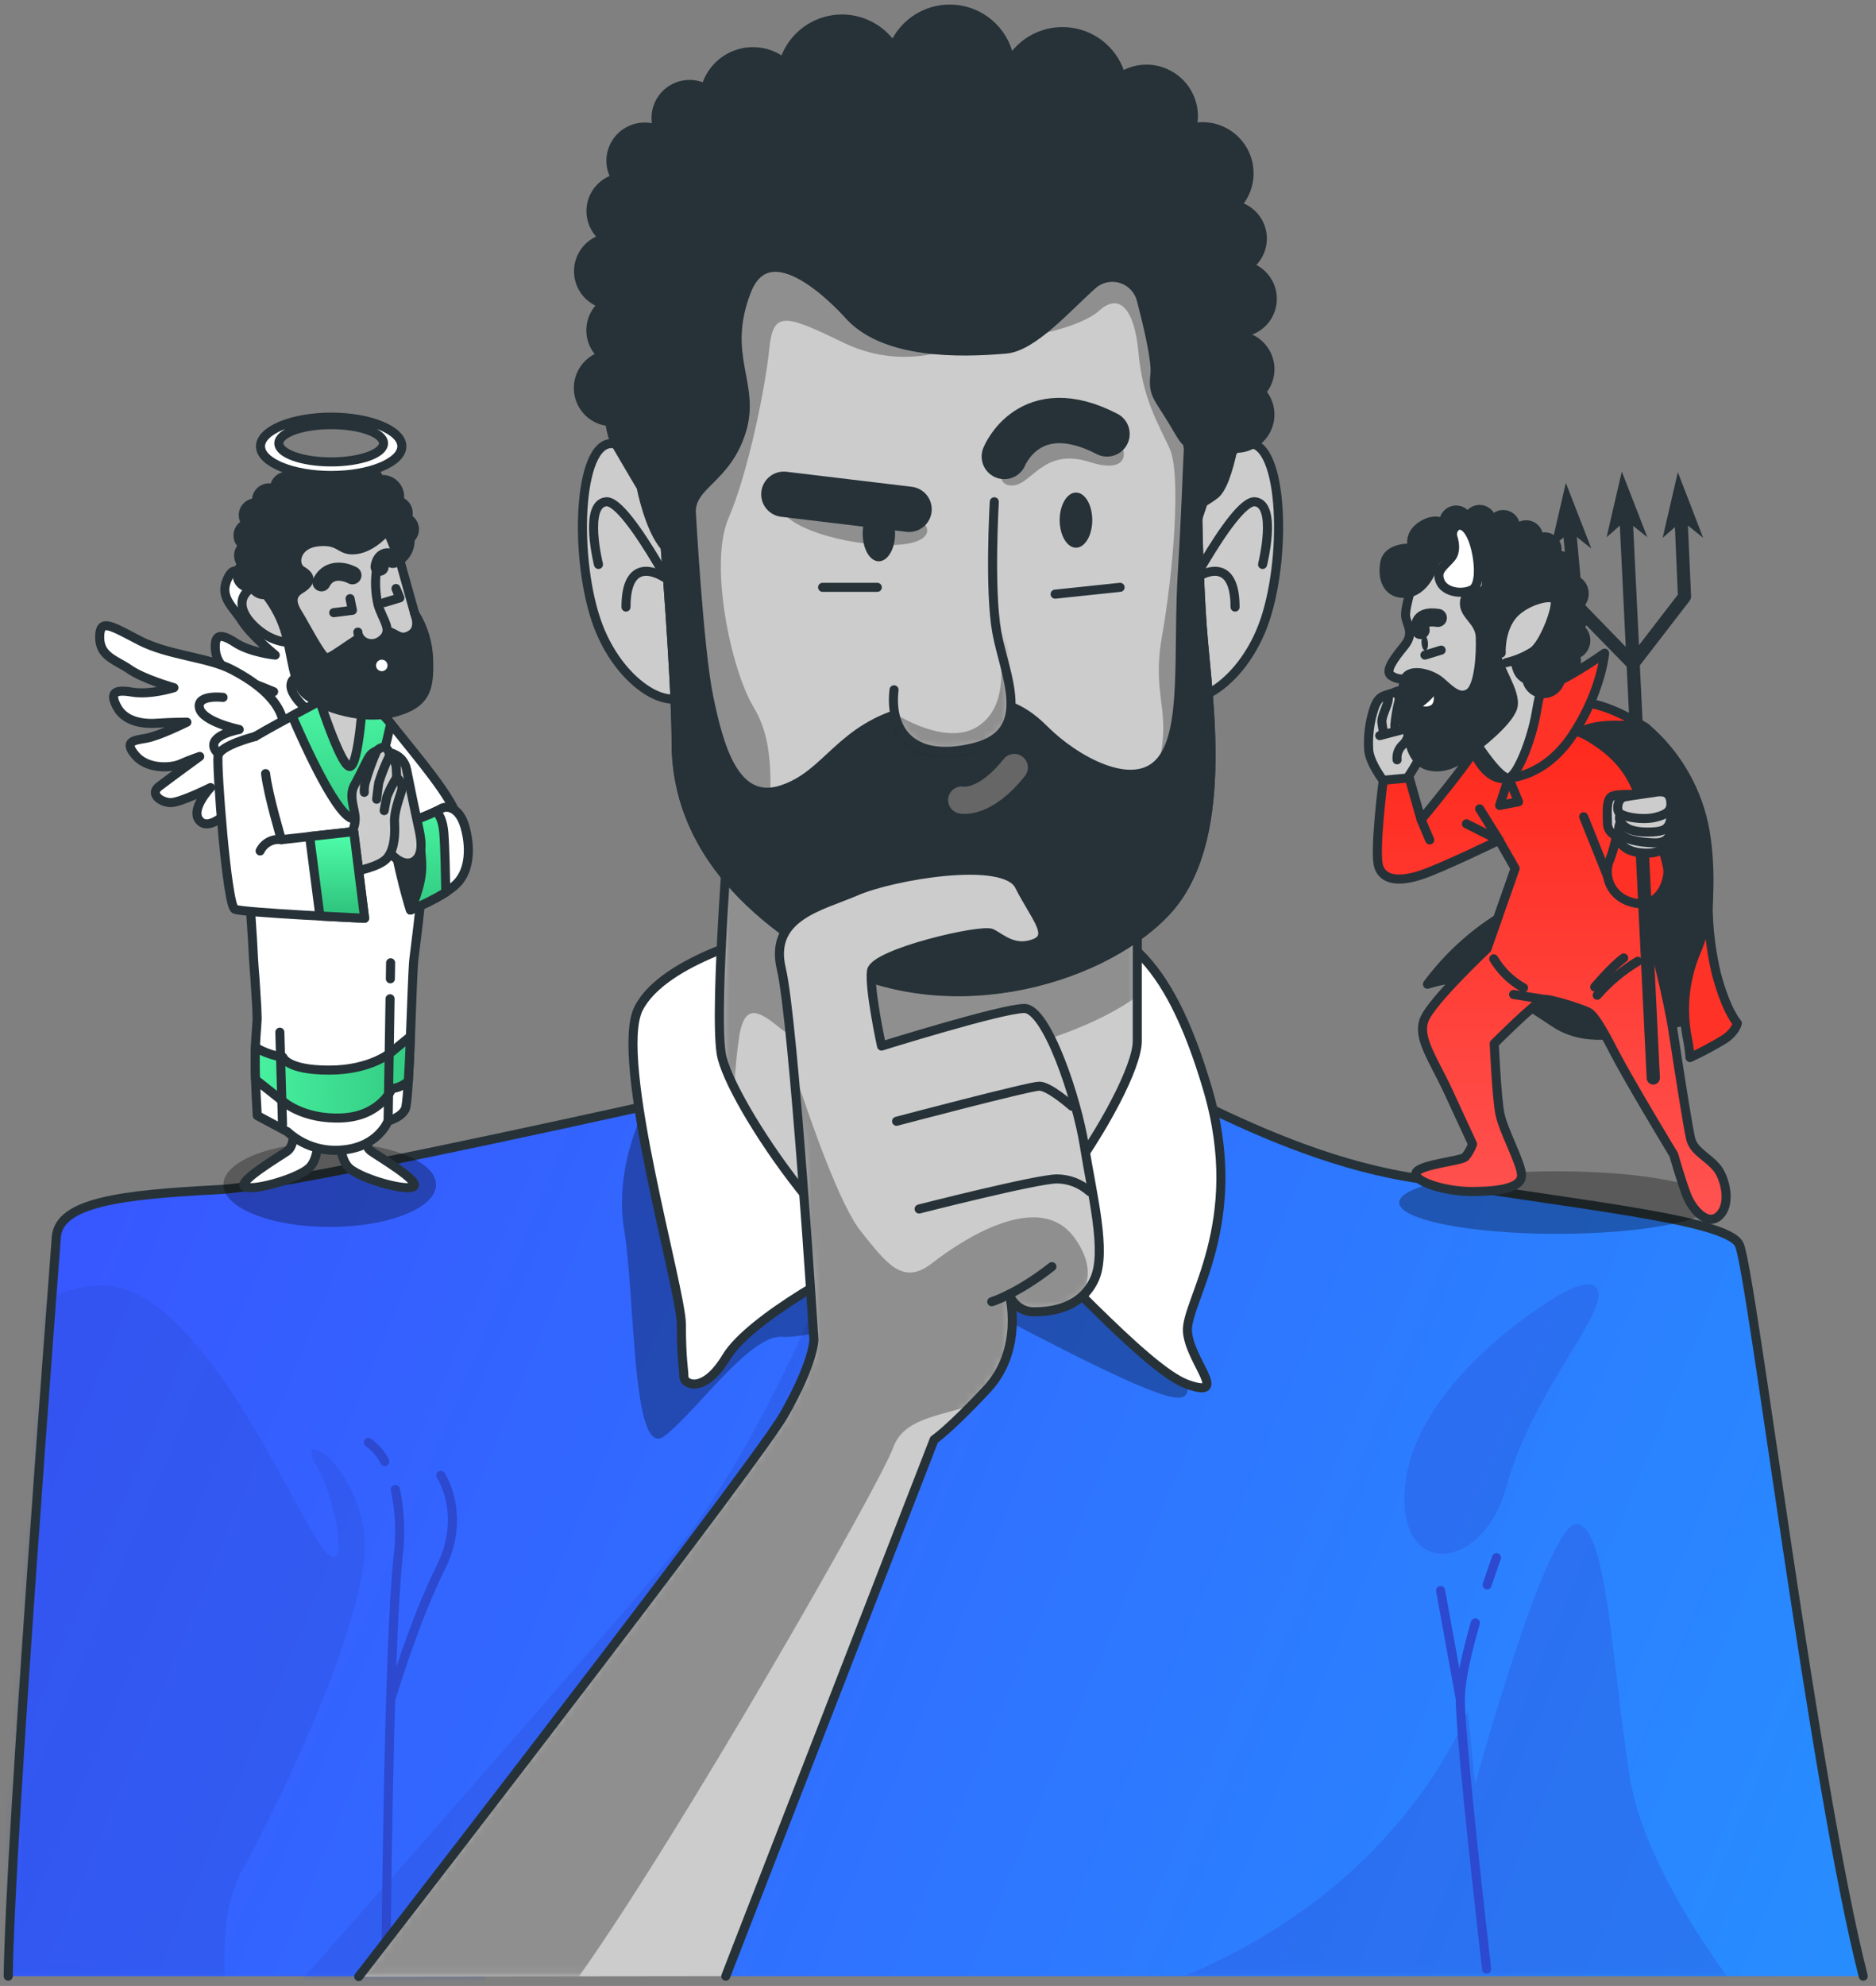 <svg width="207" height="219" viewBox="0 0 207 219" fill="none" xmlns="http://www.w3.org/2000/svg">
<rect x="0" y="0" width="207" height="219" fill="#808080" stroke="none"/>
<path d="M205.592 217.923C200.19 196.914 193.261 140.221 191.918 137.266C190.574 134.31 172.481 132.772 155.045 129.731C137.609 126.69 122.426 115.079 116.069 114.525C112.485 114.189 108.883 114.098 105.287 114.25C105.287 114.25 34.971 130.629 24.178 131.183C13.385 131.738 6.491 132.567 6.211 136.437C5.971 139.827 1.111 202.545 0.906 217.923" fill="url(#paint0_linear_367_1383)"/>
<mask id="mask0_367_1383" style="mask-type:luminance" maskUnits="userSpaceOnUse" x="0" y="114" width="206" height="104">
<path d="M205.592 217.923C200.19 196.914 193.261 140.221 191.918 137.266C190.574 134.31 172.481 132.772 155.045 129.731C137.609 126.69 122.426 115.079 116.069 114.525C112.485 114.189 108.883 114.098 105.287 114.25C105.287 114.25 34.971 130.629 24.178 131.183C13.385 131.738 6.491 132.567 6.211 136.437C5.971 139.827 1.111 202.545 0.906 217.923" fill="white"/>
</mask>
<g mask="url(#mask0_367_1383)">
<g opacity="0.3">
<path d="M-0.712 217.923H24.779C24.779 214.493 24.544 210.159 26.802 206.095C30.85 198.812 41.368 176.94 40.157 168.868C38.945 160.796 32.468 157.543 34.897 161.585C37.327 165.626 38.945 176.157 34.897 169.68C30.85 163.202 21.137 140.953 10.618 141.759C7.663 141.988 5.696 142.902 4.399 144.046C4.05 161.945 -0.546 205.46 -0.712 217.923Z" fill="#2C49CF"/>
<path d="M190.551 217.923C186.315 212.092 180.947 203.42 179.758 195.577C177.734 182.222 177.329 168.868 174.093 168.062C170.857 167.256 162.762 196.789 162.762 196.789L161.951 188.682C161.951 188.682 155.885 206.078 133.63 216.603C132.639 217.068 131.635 217.502 130.617 217.906L190.551 217.923Z" fill="#2C49CF"/>
<path d="M94.62 132.522C94.62 132.522 85.336 158.247 73.914 171.795C62.492 185.344 32.136 219.644 32.136 219.644H52.487C52.487 219.644 84.621 172.155 94.265 155.371C103.909 138.587 101.034 128.588 94.62 132.522Z" fill="#2C49CF"/>
<path d="M170.423 143.84C170.423 143.84 156.766 152.193 155.142 163.129C153.519 174.065 163.528 173.836 166.255 163.86C168.982 153.885 176.74 145.47 176.38 142.629C176.019 139.787 170.423 143.84 170.423 143.84Z" fill="#2C49CF"/>
</g>
<path d="M162.791 178.964C161.916 181.999 161.133 185.304 161.133 187.396C161.133 192.112 164.037 217.157 164.037 217.157" stroke="#2C49CF" stroke-linecap="round" stroke-linejoin="round"/>
<path d="M165.124 171.767C165.124 171.767 164.683 172.979 164.089 174.768" stroke="#2C49CF" stroke-linecap="round" stroke-linejoin="round"/>
<path d="M161.133 187.373L158.955 175.396" stroke="#2C49CF" stroke-linecap="round" stroke-linejoin="round"/>
<path d="M43.621 164.249C44.145 166.719 44.245 169.261 43.918 171.766C42.826 181.93 42.586 217.025 42.586 217.025" stroke="#2C49CF" stroke-linecap="round" stroke-linejoin="round"/>
<path d="M40.648 159.069C41.413 159.61 42.033 160.331 42.455 161.167" stroke="#2C49CF" stroke-linecap="round" stroke-linejoin="round"/>
<path d="M48.634 162.694C48.634 162.694 51.538 167.05 48.634 172.858C45.73 178.666 43.209 187.098 43.209 187.098" stroke="#2C49CF" stroke-linecap="round" stroke-linejoin="round"/>
</g>
<path d="M205.592 217.923C200.19 196.914 193.261 140.221 191.918 137.266C190.574 134.31 172.481 132.772 155.045 129.731C137.609 126.69 122.426 115.079 116.069 114.525C112.485 114.189 108.883 114.098 105.287 114.25C105.287 114.25 34.971 130.629 24.178 131.183C13.385 131.738 6.491 132.567 6.211 136.437C5.971 139.827 1.111 202.545 0.906 217.923" stroke="#263238" stroke-linecap="round" stroke-linejoin="round"/>
<path opacity="0.3" d="M71.313 121.933C71.313 121.933 67.671 128.405 68.883 135.688C70.095 142.971 69.695 161.184 73.336 158.349C76.978 155.513 82.763 147.15 86.285 147.424C89.806 147.699 106.11 142.948 106.11 142.948C106.11 142.948 120.276 150.637 126.342 153.067C132.407 155.496 131.607 153.878 129.583 146.995C127.559 140.113 128.365 134.859 128.771 123.123C129.177 111.386 97.392 109.563 89.52 111.792C81.648 114.022 70.101 120.716 71.313 121.933Z" fill="black"/>
<path d="M85.107 102.931C85.107 102.931 73.222 105.698 70.455 111.226C67.688 116.754 75.183 142.17 75.183 146.041C75.183 149.911 75.463 151.014 75.463 151.843C75.463 152.672 77.669 153.781 80.162 149.631C82.654 145.48 93.979 139.129 98.13 137.746C102.28 136.362 109.186 134.704 111.947 136.088C114.708 137.471 126.324 151.014 131.024 152.666C135.723 154.318 131.298 150.179 131.024 146.864C130.749 143.548 137.655 134.973 133.236 120.047C128.817 105.12 123.529 101.788 115.771 100.701C108.014 99.615 85.107 102.931 85.107 102.931Z" fill="white" stroke="#263238" stroke-linecap="round" stroke-linejoin="round"/>
<path d="M80.682 87.988C80.682 87.988 78.75 110.935 79.579 116.183C80.408 121.43 94.231 141.908 102.52 142.445C110.809 142.982 125.49 120.333 125.49 114.805V91.303C125.49 91.303 112.77 98.215 99.764 94.899C86.759 91.584 81.797 88.542 81.797 88.542L80.682 87.988Z" fill="#CCCCCC"/>
<mask id="mask1_367_1383" style="mask-type:luminance" maskUnits="userSpaceOnUse" x="79" y="87" width="47" height="56">
<path d="M80.682 87.988C80.682 87.988 78.75 110.935 79.579 116.183C80.408 121.43 94.231 141.908 102.52 142.445C110.809 142.982 125.49 120.333 125.49 114.805V91.303C125.49 91.303 112.77 98.215 99.764 94.899C86.759 91.584 81.797 88.542 81.797 88.542L80.682 87.988Z" fill="white"/>
</mask>
<g mask="url(#mask1_367_1383)">
<path opacity="0.3" d="M113.193 115.337C119.224 113.622 123.06 111.615 125.467 109.877V91.304C125.467 91.304 112.747 98.215 99.742 94.9C88.977 92.15 83.735 89.594 82.231 88.8C81.659 89.028 81.088 89.263 80.516 89.497C80.105 94.694 78.83 111.747 79.533 116.183C79.851 117.543 80.355 118.853 81.031 120.076C81.104 118.058 81.295 116.046 81.602 114.05C82.248 110.62 83.752 111.472 86.113 113.404C88.474 115.337 99.461 119.201 113.193 115.337Z" fill="black"/>
</g>
<path d="M80.682 87.988C80.682 87.988 78.75 110.935 79.579 116.183C80.408 121.43 94.231 141.908 102.52 142.445C110.809 142.982 125.49 120.333 125.49 114.805V91.303C125.49 91.303 112.77 98.215 99.764 94.899C86.759 91.584 81.797 88.542 81.797 88.542L80.682 87.988Z" stroke="#263238" stroke-linecap="round" stroke-linejoin="round"/>
<path d="M74.325 61.691C74.325 61.691 72.113 50.081 67.968 48.977C63.824 47.874 63.269 60.862 65.756 68.328C68.243 75.794 74.903 79.384 76.538 75.514C78.173 71.644 74.325 61.691 74.325 61.691Z" fill="#CCCCCC" stroke="#263238" stroke-linecap="round" stroke-linejoin="round"/>
<path d="M76.263 68.883C76.263 68.883 69.352 55.06 66.865 55.334C64.378 55.608 66.036 62.246 66.036 62.246" stroke="#263238" stroke-linecap="round" stroke-linejoin="round"/>
<path d="M73.222 63.629C73.222 63.629 69.072 60.862 69.072 66.945" stroke="#263238" stroke-linecap="round" stroke-linejoin="round"/>
<path d="M131.023 61.691C131.023 61.691 133.236 50.081 137.38 48.977C141.525 47.874 142.08 60.862 139.593 68.328C137.106 75.794 130.446 79.384 128.811 75.514C127.176 71.644 131.023 61.691 131.023 61.691Z" fill="#CCCCCC" stroke="#263238" stroke-linecap="round" stroke-linejoin="round"/>
<path d="M129.086 68.883C129.086 68.883 135.997 55.06 138.484 55.334C140.971 55.608 139.313 62.246 139.313 62.246" stroke="#263238" stroke-linecap="round" stroke-linejoin="round"/>
<path d="M132.127 63.629C132.127 63.629 136.277 60.862 136.277 66.945" stroke="#263238" stroke-linecap="round" stroke-linejoin="round"/>
<path d="M73.222 58.101C73.222 58.101 74.611 74.959 74.611 81.871C74.611 88.782 77.652 97.632 90.646 105.366C103.64 113.101 121.054 108.408 128.52 100.667C135.986 92.927 133.219 76.897 132.664 69.157C132.11 61.416 132.092 52.847 132.092 48.703C132.092 44.558 132.664 30.455 128.222 23.269C123.78 16.083 95.883 14.974 84.272 21.056C72.662 27.139 69.62 38.207 70.449 41.511C71.278 44.815 73.222 58.101 73.222 58.101Z" fill="#CCCCCC"/>
<mask id="mask2_367_1383" style="mask-type:luminance" maskUnits="userSpaceOnUse" x="70" y="17" width="64" height="93">
<path d="M73.222 58.101C73.222 58.101 74.611 74.959 74.611 81.871C74.611 88.782 77.652 97.632 90.646 105.366C103.64 113.101 121.054 108.408 128.52 100.667C135.986 92.927 133.219 76.897 132.664 69.157C132.11 61.416 132.092 52.847 132.092 48.703C132.092 44.558 132.664 30.455 128.222 23.269C123.78 16.083 95.883 14.974 84.272 21.056C72.662 27.139 69.62 38.207 70.449 41.511C71.278 44.815 73.222 58.101 73.222 58.101Z" fill="white"/>
</mask>
<g mask="url(#mask2_367_1383)">
<path opacity="0.3" d="M102.251 25.636C100.536 25.293 86.816 24.11 79.876 23.887C71.873 30.101 69.746 38.664 70.455 41.511C71.284 44.833 73.222 58.09 73.222 58.09C73.222 58.09 74.611 74.96 74.611 81.871C74.611 87.108 76.366 93.459 82.866 99.593C84.192 97.903 84.901 95.812 84.878 93.665C84.878 87.228 85.736 82.288 83.163 78.001C80.591 73.713 78.23 62.12 80.373 57.181C82.517 52.242 84.449 42.803 84.878 38.51C85.307 34.217 86.593 34.651 93.247 37.87C95.22 38.808 97.371 39.313 99.556 39.349C101.74 39.386 103.907 38.953 105.91 38.081C105.91 38.081 104.395 26.065 102.251 25.636Z" fill="black"/>
<path opacity="0.3" d="M96.969 55.814C96.969 55.814 84.226 54.179 86.587 56.752C88.948 59.324 97.746 60.828 100.965 59.758C104.183 58.689 101.125 55.951 96.969 55.814Z" fill="black"/>
<path opacity="0.3" d="M111.478 49.029C111.478 49.029 109.117 53.322 111.478 53.534C113.839 53.745 114.908 49.24 120.276 50.961C125.644 52.682 124.569 48.171 121.133 46.879C117.698 45.587 113.193 47.097 111.478 49.029Z" fill="black"/>
<path opacity="0.3" d="M132.652 69.157C132.081 61.417 132.081 52.847 132.081 48.703C132.081 44.558 132.652 30.455 128.211 23.269C127.382 21.92 125.724 20.782 123.494 19.873C121.865 20.017 116.394 20.703 116.394 20.703L113.822 37.012C113.822 37.012 119.184 36.155 121.333 34.222C123.483 32.29 125.192 34.005 125.627 38.944C126.061 43.884 127.77 46.668 129.057 49.458C130.343 52.247 129.485 62.977 128.199 70.272C126.913 77.567 129.914 78.641 127.124 86.582C124.335 94.522 116.394 102.674 109.974 106.11C107.688 107.333 108.065 108.368 109.894 109.071C117.498 108.157 124.46 104.864 128.508 100.668C135.968 92.933 133.207 76.898 132.652 69.157Z" fill="black"/>
</g>
<path d="M73.222 58.101C73.222 58.101 74.611 74.959 74.611 81.871C74.611 88.782 77.652 97.632 90.646 105.366C103.64 113.101 121.054 108.408 128.52 100.667C135.986 92.927 133.219 76.897 132.664 69.157C132.11 61.416 132.092 52.847 132.092 48.703C132.092 44.558 132.664 30.455 128.222 23.269C123.78 16.083 95.883 14.974 84.272 21.056C72.662 27.139 69.62 38.207 70.449 41.511C71.278 44.815 73.222 58.101 73.222 58.101Z" stroke="#263238" stroke-linecap="round" stroke-linejoin="round"/>
<path d="M90.766 64.767H96.803" stroke="#263238" stroke-linecap="round" stroke-linejoin="round"/>
<path d="M116.423 65.521L123.592 64.767" stroke="#263238" stroke-linecap="round" stroke-linejoin="round"/>
<path d="M137.346 37.092C137.346 36.932 137.346 36.766 137.346 36.606C138.172 36.454 138.921 36.027 139.473 35.394C140.025 34.761 140.346 33.96 140.385 33.122C140.423 32.283 140.176 31.456 139.685 30.776C139.193 30.095 138.486 29.601 137.678 29.374C138.273 28.964 138.736 28.389 139.01 27.719C139.284 27.05 139.357 26.315 139.22 25.605C139.083 24.895 138.742 24.24 138.238 23.72C137.735 23.201 137.091 22.84 136.386 22.68C137.156 21.88 137.646 20.852 137.784 19.749C137.921 18.647 137.698 17.53 137.148 16.565C136.598 15.6 135.75 14.839 134.732 14.396C133.714 13.952 132.579 13.85 131.498 14.105C131.614 13.684 131.675 13.25 131.681 12.813C131.681 11.438 131.135 10.119 130.162 9.147C129.19 8.174 127.871 7.628 126.496 7.628C125.506 7.63 124.537 7.918 123.706 8.457C123.365 7.176 122.652 6.025 121.657 5.15C120.662 4.275 119.429 3.716 118.115 3.542C116.801 3.368 115.466 3.588 114.277 4.174C113.088 4.76 112.1 5.685 111.438 6.833C111.246 5.362 110.572 3.997 109.52 2.95C108.468 1.904 107.099 1.236 105.627 1.052C104.155 0.868 102.664 1.177 101.387 1.931C100.109 2.686 99.119 3.843 98.57 5.221C97.883 4.132 96.896 3.263 95.728 2.721C94.56 2.178 93.26 1.983 91.985 2.161C90.709 2.338 89.512 2.88 88.536 3.721C87.561 4.562 86.848 5.666 86.485 6.902C85.781 6.333 84.945 5.949 84.054 5.787C83.163 5.624 82.245 5.689 81.385 5.973C80.526 6.258 79.751 6.753 79.133 7.415C78.515 8.077 78.072 8.883 77.847 9.76C77.281 9.454 76.645 9.301 76.001 9.315C75.358 9.33 74.729 9.512 74.178 9.844C73.627 10.176 73.171 10.646 72.857 11.208C72.543 11.77 72.381 12.404 72.387 13.047C72.391 13.483 72.47 13.914 72.622 14.322C72.054 14.075 71.433 13.974 70.816 14.027C70.198 14.08 69.604 14.286 69.087 14.627C68.569 14.967 68.145 15.431 67.852 15.977C67.559 16.523 67.406 17.133 67.408 17.752C67.414 18.439 67.612 19.11 67.98 19.69C67.3 19.868 66.685 20.235 66.206 20.749C65.727 21.263 65.403 21.903 65.273 22.593C65.143 23.284 65.212 23.997 65.472 24.65C65.731 25.303 66.171 25.869 66.739 26.282C65.925 26.465 65.197 26.917 64.671 27.564C64.144 28.211 63.851 29.016 63.837 29.85C63.823 30.684 64.09 31.499 64.594 32.163C65.099 32.827 65.812 33.303 66.619 33.513C66.186 33.849 65.834 34.277 65.587 34.766C65.341 35.256 65.207 35.794 65.195 36.342C65.183 36.889 65.293 37.433 65.517 37.933C65.742 38.432 66.076 38.876 66.493 39.23C65.655 39.473 64.929 40.005 64.443 40.731C63.958 41.457 63.744 42.331 63.84 43.199C63.935 44.068 64.334 44.874 64.966 45.477C65.598 46.08 66.422 46.441 67.294 46.496C67.377 47.367 67.607 48.217 67.974 49.011C69.906 52.327 70.741 53.71 70.741 53.71C70.741 53.71 71.627 58.352 73.399 60.319C73.771 65.109 74.605 76.526 74.605 81.905C74.605 88.817 77.647 97.666 90.641 105.401C103.635 113.135 121.048 108.442 128.514 100.702C135.98 92.961 133.213 76.932 132.659 69.191C132.333 64.618 132.201 59.759 132.144 55.688C132.822 55.387 133.459 55.003 134.042 54.545C134.825 53.973 135.523 51.995 136.066 49.4C136.174 49.417 136.282 49.428 136.392 49.434C137.113 49.437 137.82 49.23 138.426 48.838C139.032 48.446 139.511 47.886 139.803 47.226C140.096 46.566 140.191 45.836 140.075 45.123C139.96 44.411 139.639 43.748 139.153 43.215C139.585 42.744 139.887 42.169 140.031 41.547C140.175 40.925 140.156 40.276 139.974 39.663C139.793 39.051 139.456 38.496 138.997 38.052C138.537 37.608 137.97 37.291 137.352 37.132L137.346 37.092ZM127.954 84.066C124.912 87.382 118.555 83.792 115.24 80.476C111.924 77.16 108.603 76.326 100.588 78.264C92.573 80.201 91.441 85.45 86.21 87.107C80.98 88.765 79.305 82.134 78.207 76.88C77.109 71.626 76.275 56.426 76.275 56.426C76.275 53.385 80.145 52.83 81.803 47.576C83.461 42.323 79.59 39.287 82.374 32.096C85.159 24.904 93.694 34.777 93.859 34.954C97.798 39.03 105.727 38.956 111.009 38.492C114.005 38.218 117.721 33.919 120.602 31.364C121.03 31.001 121.543 30.753 122.093 30.644C122.643 30.535 123.212 30.567 123.745 30.739C124.279 30.911 124.761 31.216 125.144 31.625C125.527 32.034 125.8 32.535 125.936 33.079C126.725 36.086 127.594 39.836 127.439 41.242C127.165 43.729 127.816 43.626 130.029 47.496C131.121 49.406 130.949 48.199 131.126 49.531C130.995 51.915 130.881 56.197 130.48 62.817C129.886 71.924 130.995 80.767 127.954 84.066Z" fill="#263238" stroke="#263238" stroke-linecap="round" stroke-linejoin="round"/>
<path d="M86.49 54.505L100.308 56.163" stroke="#263238" stroke-width="5" stroke-linecap="round" stroke-linejoin="round"/>
<path d="M110.815 50.338C110.815 50.338 113.582 43.426 122.151 47.851" stroke="#263238" stroke-width="5" stroke-linecap="round" stroke-linejoin="round"/>
<path d="M109.712 55.334C109.712 55.334 109.14 65.012 109.986 69.712C110.832 74.411 114.131 80.768 107.499 82.425C100.868 84.083 98.101 80.768 98.65 76.069" fill="#CCCCCC"/>
<mask id="mask3_367_1383" style="mask-type:luminance" maskUnits="userSpaceOnUse" x="98" y="55" width="14" height="28">
<path d="M109.712 55.334C109.712 55.334 109.14 65.012 109.986 69.712C110.832 74.411 114.131 80.768 107.499 82.425C100.868 84.083 98.101 80.768 98.65 76.069" fill="white"/>
</mask>
<g mask="url(#mask3_367_1383)">
<path opacity="0.3" d="M99.033 78.858C99.033 78.858 104.395 82.288 107.831 80.144C111.267 78.001 110.638 73.01 109.986 69.711C109.334 66.413 109.117 63.834 109.117 63.834C109.117 63.834 112.982 75.422 111.695 79.07C110.409 82.717 104.395 84.866 100.336 83.363C96.277 81.859 99.033 78.858 99.033 78.858Z" fill="black"/>
</g>
<path d="M109.712 55.334C109.712 55.334 109.14 65.012 109.986 69.712C110.832 74.411 114.131 80.768 107.499 82.425C100.868 84.083 98.101 80.768 98.65 76.069" stroke="#263238" stroke-linecap="round" stroke-linejoin="round"/>
<path d="M98.764 58.855C98.764 60.536 97.958 61.897 96.969 61.897C95.98 61.897 95.191 60.536 95.191 58.855C95.191 57.175 95.997 55.814 96.992 55.814C97.987 55.814 98.764 57.197 98.764 58.855Z" fill="#263238"/>
<path d="M120.522 57.358C120.522 59.033 119.716 60.399 118.727 60.399C117.738 60.399 116.926 59.033 116.926 57.358C116.926 55.683 117.732 54.316 118.727 54.316C119.722 54.316 120.522 55.677 120.522 57.358Z" fill="#263238"/>
<path d="M106.116 88.228C106.116 88.228 108.603 88.799 111.918 84.638" stroke="#666666" stroke-width="3" stroke-linecap="round" stroke-linejoin="round"/>
<path d="M80.082 217.922L103.075 158.754C103.075 158.754 104.732 157.651 108.877 153.226C113.022 148.802 111.37 142.719 111.37 142.719C111.56 143.296 111.932 143.796 112.429 144.146C112.926 144.495 113.523 144.674 114.131 144.657C116.343 144.657 119.384 144.085 120.768 141.061C122.151 138.037 120.488 131.663 119.659 126.409C118.83 121.156 115.514 111.209 113.027 111.209C110.541 111.209 97.272 115.353 97.272 115.353C97.272 115.353 95.889 108.996 96.163 107.064C96.438 105.132 108.34 102.359 109.432 102.931C110.524 103.502 111.918 104.869 114.131 104.04C116.343 103.211 114.131 100.999 112.473 97.683C110.815 94.367 98.376 96.574 94.505 98.255C90.635 99.935 84.833 101.021 86.21 106.83C87.588 112.638 89.806 147.744 89.806 147.744C89.806 147.744 89.806 150.231 86.49 156.033C83.684 160.944 49.938 204.625 39.585 217.968" fill="#CCCCCC"/>
<mask id="mask4_367_1383" style="mask-type:luminance" maskUnits="userSpaceOnUse" x="39" y="95" width="83" height="123">
<path d="M80.082 217.922L103.075 158.754C103.075 158.754 104.732 157.651 108.877 153.226C113.022 148.802 111.37 142.719 111.37 142.719C111.56 143.296 111.932 143.796 112.429 144.146C112.926 144.495 113.523 144.674 114.131 144.657C116.343 144.657 119.384 144.085 120.768 141.061C122.151 138.037 120.488 131.663 119.659 126.409C118.83 121.156 115.514 111.209 113.027 111.209C110.541 111.209 97.272 115.353 97.272 115.353C97.272 115.353 95.889 108.996 96.163 107.064C96.438 105.132 108.34 102.359 109.432 102.931C110.524 103.502 111.918 104.869 114.131 104.04C116.343 103.211 114.131 100.999 112.473 97.683C110.815 94.367 98.376 96.574 94.505 98.255C90.635 99.935 84.833 101.021 86.21 106.83C87.588 112.638 89.806 147.744 89.806 147.744C89.806 147.744 89.806 150.231 86.49 156.033C83.684 160.944 49.938 204.625 39.585 217.968" fill="white"/>
</mask>
<g mask="url(#mask4_367_1383)">
<path opacity="0.3" d="M114.131 144.663C115.842 144.733 117.532 144.263 118.961 143.319C120.025 141.982 120.888 139.666 118.527 136.459C114.6 131.103 106.03 136.814 102.817 139.318C99.605 141.822 97.821 139.318 94.963 135.751C92.745 132.978 89.6 124.169 87.577 117.949C88.72 130.28 89.806 147.716 89.806 147.716C89.806 147.716 89.806 150.202 86.49 156.005C83.684 160.915 49.938 204.597 39.585 217.94H63.887C75.017 202.282 97.043 163.791 98.536 159.675C99.679 156.416 103.589 156.188 107.248 154.947C107.745 154.438 108.283 153.878 108.877 153.232C113.027 148.807 111.37 142.725 111.37 142.725C111.56 143.302 111.932 143.802 112.429 144.151C112.926 144.501 113.523 144.68 114.131 144.663Z" fill="black"/>
</g>
<path d="M80.082 217.922L103.075 158.754C103.075 158.754 104.732 157.651 108.877 153.226C113.022 148.802 111.37 142.719 111.37 142.719C111.56 143.296 111.932 143.796 112.429 144.146C112.926 144.495 113.523 144.674 114.131 144.657C116.343 144.657 119.384 144.085 120.768 141.061C122.151 138.037 120.488 131.663 119.659 126.409C118.83 121.156 115.514 111.209 113.027 111.209C110.541 111.209 97.272 115.353 97.272 115.353C97.272 115.353 95.889 108.996 96.163 107.064C96.438 105.132 108.34 102.359 109.432 102.931C110.524 103.502 111.918 104.869 114.131 104.04C116.343 103.211 114.131 100.999 112.473 97.683C110.815 94.367 98.376 96.574 94.505 98.255C90.635 99.935 84.833 101.021 86.21 106.83C87.588 112.638 89.806 147.744 89.806 147.744C89.806 147.744 89.806 150.231 86.49 156.033C83.684 160.944 49.938 204.625 39.585 217.968" stroke="#263238" stroke-linecap="round" stroke-linejoin="round"/>
<path d="M98.93 123.648C98.93 123.648 113.582 119.778 114.685 119.778C115.788 119.778 118.281 121.99 118.281 121.99" stroke="#263238" stroke-linecap="round" stroke-linejoin="round"/>
<path d="M101.417 133.322C101.417 133.322 114.411 130.006 116.617 130.006C117.945 130.012 119.224 130.504 120.213 131.389" stroke="#263238" stroke-linecap="round" stroke-linejoin="round"/>
<path d="M109.431 143.548C109.431 143.548 112.198 142.719 116.068 139.678" stroke="#263238" stroke-linecap="round" stroke-linejoin="round"/>
<path opacity="0.3" d="M171.811 136.064C181.431 136.064 189.229 134.519 189.229 132.614C189.229 130.708 181.431 129.163 171.811 129.163C162.191 129.163 154.393 130.708 154.393 132.614C154.393 134.519 162.191 136.064 171.811 136.064Z" fill="black"/>
<path d="M181.592 80.242C185.07 83.196 187.395 87.28 188.162 91.778C189.341 99.191 187.489 103.908 188.498 107.276C189.507 110.644 190.102 111.57 190.102 111.57C190.102 111.57 190.355 111.57 184.458 112.92C178.561 114.27 174.774 114.942 171.489 112.749C168.205 110.556 165.51 108.85 163.234 108.119C160.958 107.388 157.507 108.538 157.507 108.538C159.686 105.595 162.401 103.09 165.51 101.155C170.729 97.87 170.057 95.765 168.541 91.554C167.443 88.626 166.148 85.775 164.666 83.02C166.855 81.377 169.336 80.165 171.977 79.448C176.29 78.303 181.003 79.989 181.592 80.242Z" fill="#263238" stroke="#263238" stroke-linecap="round" stroke-linejoin="round"/>
<path d="M188.498 98.348C188.498 98.348 188.752 101.272 187.07 105.171C185.899 108.051 185.576 111.207 186.139 114.265C186.306 115.042 186.42 115.83 186.48 116.624C187.779 116.02 189.044 115.345 190.267 114.601C191.529 113.763 191.7 112.837 191.7 112.837C191.7 112.837 190.438 111.487 189.341 107.193C188.67 104.295 188.387 101.32 188.498 98.348Z" fill="#FF3227" stroke="#263238" stroke-linecap="round" stroke-linejoin="round"/>
<path d="M167.951 84.96C167.951 84.96 171.909 82.523 174.097 80.915C176.285 79.307 181.592 80.242 181.592 80.242C181.592 80.242 178.561 78.22 175.783 77.63C173.005 77.04 166.772 78.892 165.339 79.653C163.906 80.413 166.314 85.828 166.314 85.828L167.951 84.96Z" fill="#FF2D21" stroke="#263238" stroke-linecap="round" stroke-linejoin="round"/>
<path d="M163.648 81.13C162.922 82.457 162.094 83.726 161.172 84.926C159.515 87.124 156.81 90.399 156.81 90.399L155.407 85.457L152.629 86.047C152.629 86.047 151.591 94.054 152.141 95.604C152.692 97.154 154.534 97.222 156.776 96.491C159.018 95.76 165.407 92.66 165.407 92.66L167.181 95.765L164.077 104.63C164.077 104.63 157.96 110.39 157.161 112.428C156.362 114.465 158.136 116.77 159.822 120.406C161.508 124.041 162.483 126.166 162.483 126.166C162.298 126.68 162.028 127.16 161.684 127.584C161.24 128.028 156.81 128.384 156.274 129.271C155.738 130.158 159.198 131.395 162.395 131.395C165.592 131.395 167.98 130.952 167.888 129.534C167.795 128.116 165.851 124.66 165.495 122.799C165.139 120.937 164.876 115.084 164.876 115.084C164.876 115.084 169.662 110.298 170.373 110.21C171.085 110.122 174.984 111.36 175.422 111.716C175.861 112.072 176.49 112.866 178.083 115.971C179.677 119.075 184.687 127.35 184.687 127.35C184.687 127.35 185.486 130.187 186.105 131.78C186.724 133.374 188.323 135.153 189.566 134.173C190.808 133.194 190.628 130.986 189.829 129.388C189.029 127.789 186.905 127.17 186.549 125.576C186.193 123.983 185.267 118.008 184.643 113.934C184.019 109.859 182.518 104.269 182.075 102.408C181.631 100.546 182.25 92.743 181.188 88.762C180.125 84.78 177.908 82.821 175.422 81.315C172.937 79.809 169.662 80.072 167.625 80.34C165.588 80.608 164.608 80.691 164.608 80.691L163.648 81.13Z" fill="url(#paint1_linear_367_1383)" stroke="#263238" stroke-linecap="round" stroke-linejoin="round"/>
<path d="M163.268 89.2L165.422 92.655L161.806 90.847" stroke="#263238" stroke-linecap="round" stroke-linejoin="round"/>
<path d="M164.822 105.736C165.616 107.072 166.75 108.175 168.107 108.933" stroke="#263238" stroke-linecap="round" stroke-linejoin="round"/>
<path d="M170.388 110.21L167.011 109.664" stroke="#263238" stroke-linecap="round" stroke-linejoin="round"/>
<path d="M176.236 109.752C177.522 108.276 179.034 107.012 180.715 106.009" stroke="#263238" stroke-linecap="round" stroke-linejoin="round"/>
<path d="M175.963 108.84C175.963 108.84 177.884 106.554 179.16 105.643" stroke="#263238" stroke-linecap="round" stroke-linejoin="round"/>
<path d="M156.81 90.399L157.756 92.621" stroke="#263238" stroke-linecap="round" stroke-linejoin="round"/>
<path d="M155.285 85.798C155.285 85.798 157.015 83.361 157.288 81.768C157.561 80.174 156.859 77.869 156.435 77.732C156.011 77.596 155.821 77.922 156.016 78.532C156.128 78.886 156.208 79.25 156.255 79.618C156.255 79.618 155.519 78.02 155.68 77.143C155.84 76.266 155.153 75.812 153.993 76.3C152.833 76.787 152.175 76.514 151.62 78.103C151.135 79.562 150.931 81.1 151.02 82.635C151.074 84.034 152.609 86.047 152.609 86.047L155.285 85.798Z" fill="#CCCCCC" stroke="#263238" stroke-linecap="round" stroke-linejoin="round"/>
<path d="M152.97 76.67C152.97 76.67 153.316 76.67 153.145 77.357C152.975 78.044 152.414 79.087 152.478 79.657C152.541 80.228 152.682 80.847 152.682 80.847" stroke="#263238" stroke-linecap="round" stroke-linejoin="round"/>
<path d="M153.993 76.299C154.151 76.425 154.268 76.594 154.331 76.785C154.393 76.977 154.398 77.182 154.344 77.376C154.132 78.23 153.987 79.098 153.911 79.974C153.911 80.237 153.979 80.632 153.979 80.632" stroke="#263238" stroke-linecap="round" stroke-linejoin="round"/>
<path d="M155.022 76.134C155.022 76.134 155.377 76.499 155.187 77.547C154.997 78.595 154.661 79.55 155.095 80.354" stroke="#263238" stroke-linecap="round" stroke-linejoin="round"/>
<path d="M152.239 81.119L154.71 80.476" stroke="#263238" stroke-linecap="round" stroke-linejoin="round"/>
<path d="M155.368 81.1C155.293 81.483 155.101 81.832 154.817 82.099C154.577 82.306 154.392 82.568 154.277 82.863C154.161 83.157 154.119 83.476 154.154 83.79" stroke="#263238" stroke-linecap="round" stroke-linejoin="round"/>
<path d="M178.546 90.564C178.459 92.011 178.15 93.436 177.63 94.79C176.855 96.481 177.63 99.015 180.379 99.581C183.127 100.146 184.044 97.256 184.044 96.125C184.044 94.995 182.845 91.973 182.845 91.617C182.845 91.261 181.505 89.015 178.829 90.642" fill="#FF3025"/>
<path d="M178.546 90.564C178.459 92.011 178.15 93.436 177.63 94.79C176.855 96.481 177.63 99.015 180.379 99.581C183.127 100.146 184.044 97.256 184.044 96.125C184.044 94.995 182.845 91.973 182.845 91.617C182.845 91.261 181.505 89.015 178.829 90.642" stroke="#263238" stroke-linecap="round" stroke-linejoin="round"/>
<path d="M187.928 59.31L185.135 52.068L183.459 59.31L184.814 58.126L185.135 65.578L180.847 71.148L180.203 57.99L181.768 59.242L178.951 52L177.274 59.242L178.736 57.96L179.385 71.333L174.647 66.46L173.99 59.213L175.593 60.495L172.776 53.252L171.104 60.495L172.523 59.252L173.215 66.855C173.23 67.021 173.303 67.178 173.419 67.298L179.492 73.512L181.695 118.904C181.703 119.092 181.784 119.269 181.92 119.399C182.057 119.529 182.238 119.601 182.426 119.601H182.46C182.653 119.591 182.835 119.505 182.965 119.362C183.096 119.219 183.165 119.03 183.157 118.836L180.944 73.375L186.446 66.236C186.551 66.095 186.604 65.923 186.597 65.748L186.247 57.951L187.928 59.31Z" fill="#263238"/>
<path d="M181.237 87.674C181.237 87.674 178.561 87.465 177.859 87.816C177.157 88.167 177.372 89.999 177.372 90.842C177.372 91.685 178.288 92.465 178.834 91.973C179.38 91.481 179.467 89.224 179.467 89.224C180.077 89.195 180.671 89.028 181.207 88.737C181.929 88.308 181.724 87.601 181.237 87.674Z" fill="#CCCCCC" stroke="#263238" stroke-linecap="round" stroke-linejoin="round"/>
<path d="M179.394 92.041C179.394 92.041 178.478 92.392 178.829 92.957C179.18 93.523 180.028 94.083 181.787 94.083C183.547 94.083 184.395 92.957 184.112 92.324C183.829 91.69 182.772 92.251 181.856 92.251C181.032 92.223 180.211 92.153 179.394 92.041Z" fill="#CCCCCC" stroke="#263238" stroke-linecap="round" stroke-linejoin="round"/>
<path d="M178.829 90.633C178.829 90.633 178.342 91.408 178.829 91.973C179.316 92.538 180.588 92.889 182.562 92.948C184.536 93.006 184.512 91.33 184.112 90.691C183.712 90.053 181.719 90.832 180.871 90.832C180.187 90.813 179.504 90.746 178.829 90.633Z" fill="#CCCCCC" stroke="#263238" stroke-linecap="round" stroke-linejoin="round"/>
<path d="M179.321 89.507C179.197 89.521 179.08 89.567 178.979 89.641C178.879 89.715 178.8 89.814 178.751 89.928C178.702 90.043 178.683 90.168 178.698 90.292C178.712 90.415 178.759 90.533 178.834 90.633C179.258 91.339 180.101 91.758 181.792 91.758C183.483 91.758 184.117 91.476 184.326 90.423C184.536 89.37 183.975 89.151 183.201 89.292C182.426 89.434 180.447 89.458 179.321 89.507Z" fill="#CCCCCC" stroke="#263238" stroke-linecap="round" stroke-linejoin="round"/>
<path d="M182.494 87.392C182.494 87.392 179.955 87.743 179.253 87.879C178.551 88.016 178.337 89.078 178.619 89.57C178.902 90.062 181.154 90.487 182.63 90.136C184.107 89.785 184.536 89.288 184.321 88.162C184.107 87.036 182.845 87.324 182.494 87.392Z" fill="#CCCCCC" stroke="#263238" stroke-linecap="round" stroke-linejoin="round"/>
<path d="M177.347 96.549L174.745 90.067" stroke="#263238" stroke-linecap="round" stroke-linejoin="round"/>
<path d="M166.465 85.784C166.465 85.784 170.403 85.784 173.551 81.017C176.699 76.251 177.055 72.03 177.055 72.03C177.055 72.03 171.694 75.866 168.921 76.256C166.148 76.645 161.153 76.909 161.153 76.909C161.153 76.909 160.943 79.511 162.678 83.069C164.413 86.627 166.465 85.784 166.465 85.784Z" fill="#FF3227" stroke="#263238" stroke-linecap="round" stroke-linejoin="round"/>
<path d="M166.465 85.784L165.471 88.82L167.556 88.415L166.465 85.784Z" stroke="#263238" stroke-linecap="round" stroke-linejoin="round"/>
<path d="M156.303 63.029C156.303 63.029 154.919 66.977 155.109 68.034C155.299 69.092 156.084 69.847 154.914 71.275C153.745 72.703 152.853 73.951 153.452 74.472C153.901 74.791 154.451 74.931 154.997 74.867C154.857 76.35 154.999 77.847 155.416 79.278C156.108 81.563 157.122 84.385 158.735 84.151C160.348 83.917 162.946 82.031 162.946 82.031C162.946 82.031 165.5 85.984 166.465 85.774C167.43 85.564 169.033 81.49 169.525 78.508C170.018 75.525 170.364 75.973 169.443 74.916C168.521 73.858 167.288 72.62 167.288 72.62C167.288 72.62 165.744 69.384 165.87 66.397C165.997 63.409 166.991 62.386 162.99 59.798C158.989 57.21 156.416 62.235 156.303 63.029Z" fill="#CCCCCC" stroke="#263238" stroke-linecap="round" stroke-linejoin="round"/>
<path d="M174.93 71.026C175.018 70.686 174.994 70.326 174.863 70C174.731 69.674 174.499 69.398 174.199 69.213C174.47 68.992 174.663 68.69 174.75 68.351C174.827 68.058 174.822 67.75 174.736 67.459C174.65 67.169 174.486 66.907 174.262 66.704C174.5 66.479 174.669 66.192 174.75 65.875C174.804 65.664 174.816 65.444 174.785 65.227C174.754 65.011 174.681 64.803 174.569 64.615C174.458 64.428 174.311 64.264 174.136 64.133C173.961 64.002 173.762 63.907 173.551 63.853C173.239 63.772 172.91 63.786 172.605 63.892C172.772 63.823 172.923 63.722 173.051 63.596C173.178 63.469 173.279 63.318 173.349 63.152C173.418 62.986 173.454 62.808 173.454 62.628C173.455 62.448 173.42 62.269 173.351 62.103C173.283 61.937 173.182 61.785 173.055 61.658C172.928 61.53 172.777 61.429 172.611 61.36C172.445 61.291 172.267 61.255 172.087 61.254C171.907 61.254 171.729 61.289 171.563 61.357C171.655 61.225 171.724 61.079 171.767 60.924C171.836 60.663 171.827 60.387 171.74 60.131C171.653 59.876 171.492 59.652 171.278 59.487C171.064 59.322 170.806 59.225 170.537 59.206C170.267 59.188 169.999 59.25 169.764 59.384C169.798 59.068 169.722 58.751 169.549 58.486C169.375 58.221 169.115 58.024 168.813 57.929C168.51 57.834 168.184 57.847 167.89 57.966C167.596 58.084 167.353 58.301 167.201 58.579H167.147C167.147 58.55 167.171 58.521 167.181 58.487C167.275 58.156 167.241 57.803 167.087 57.496C166.933 57.189 166.669 56.951 166.348 56.828C166.027 56.706 165.672 56.708 165.352 56.835C165.033 56.962 164.773 57.203 164.623 57.512C164.614 57.189 164.492 56.88 164.278 56.639C164.063 56.397 163.771 56.239 163.451 56.193C163.132 56.146 162.806 56.214 162.532 56.384C162.258 56.554 162.052 56.815 161.952 57.122C161.835 56.817 161.613 56.563 161.325 56.407C161.038 56.251 160.704 56.203 160.384 56.272C160.064 56.341 159.78 56.522 159.582 56.783C159.384 57.043 159.286 57.366 159.306 57.692C158.901 57.459 158.121 57.23 156.986 57.902C155.256 58.921 155.87 60.451 155.87 60.451C155.87 60.451 153.097 60.197 152.785 62.127C152.473 64.057 153.272 65.636 155.221 65.412C157.171 65.188 157.995 62.834 157.995 62.834C158.065 62.422 158.257 62.041 158.547 61.74C158.836 61.438 159.209 61.23 159.617 61.143C161.079 60.787 163.848 62.142 164.004 64.096C164.16 66.051 161.806 64.813 161.601 66.319C161.396 67.825 163.263 68.395 163.336 70.242C163.409 72.089 163.214 75.705 162.113 76.426C161.011 77.148 160.007 76.071 158.959 75.159C157.912 74.248 155.509 73.629 155.007 74.872C154.505 76.115 155.007 78.444 155.329 80.72C155.65 82.996 156.357 84.555 158.55 84.57C160.743 84.585 162.756 82.445 162.756 82.445C162.756 82.445 166.392 79.721 166.918 78.025C167.444 76.329 164.969 73.41 165.09 71.606C165.212 69.803 165.378 70.144 166.299 70.817C167.22 71.49 167.011 73.741 167.824 74.506C168.01 74.689 168.224 74.841 168.458 74.955C168.541 75.379 168.766 75.762 169.096 76.041C169.426 76.32 169.841 76.478 170.273 76.489C170.705 76.501 171.128 76.365 171.473 76.103C171.817 75.842 172.062 75.471 172.167 75.052C172.206 74.893 172.224 74.729 172.22 74.565C172.505 74.577 172.788 74.516 173.042 74.386C173.296 74.257 173.512 74.065 173.669 73.827C173.826 73.59 173.92 73.316 173.94 73.032C173.96 72.748 173.907 72.463 173.785 72.206C174.063 72.127 174.315 71.977 174.516 71.77C174.717 71.563 174.86 71.306 174.93 71.026Z" fill="#263238"/>
<path d="M172.493 63.926H172.527M174.93 71.026C175.018 70.686 174.994 70.326 174.863 70C174.731 69.674 174.499 69.398 174.199 69.213C174.47 68.992 174.663 68.69 174.75 68.351C174.827 68.058 174.822 67.75 174.736 67.459C174.65 67.169 174.486 66.907 174.262 66.704C174.5 66.479 174.669 66.192 174.75 65.875C174.804 65.664 174.816 65.444 174.785 65.227C174.754 65.011 174.681 64.803 174.569 64.615C174.458 64.428 174.311 64.264 174.136 64.133C173.961 64.002 173.762 63.907 173.551 63.853C173.239 63.772 172.91 63.786 172.605 63.892C172.772 63.823 172.923 63.722 173.051 63.596C173.178 63.469 173.279 63.318 173.349 63.152C173.418 62.986 173.454 62.808 173.454 62.628C173.455 62.448 173.42 62.269 173.351 62.103C173.283 61.937 173.182 61.785 173.055 61.658C172.928 61.53 172.777 61.429 172.611 61.36C172.445 61.291 172.267 61.255 172.087 61.254C171.907 61.254 171.729 61.289 171.563 61.357C171.655 61.225 171.724 61.079 171.767 60.924C171.836 60.663 171.827 60.387 171.74 60.131C171.653 59.876 171.492 59.652 171.278 59.487C171.064 59.322 170.806 59.225 170.537 59.206C170.267 59.188 169.999 59.25 169.764 59.384C169.798 59.068 169.722 58.751 169.549 58.486C169.375 58.221 169.115 58.024 168.813 57.929C168.51 57.834 168.184 57.847 167.89 57.966C167.596 58.084 167.353 58.301 167.201 58.579H167.147C167.147 58.55 167.171 58.521 167.181 58.487C167.275 58.156 167.241 57.803 167.087 57.496C166.933 57.189 166.669 56.951 166.348 56.828C166.027 56.706 165.672 56.708 165.352 56.835C165.033 56.962 164.773 57.203 164.623 57.512C164.614 57.189 164.492 56.88 164.278 56.639C164.063 56.397 163.771 56.239 163.451 56.193C163.132 56.146 162.806 56.214 162.532 56.384C162.258 56.554 162.052 56.815 161.952 57.122C161.835 56.817 161.613 56.563 161.325 56.407C161.038 56.251 160.704 56.203 160.384 56.272C160.064 56.341 159.78 56.522 159.582 56.783C159.384 57.043 159.286 57.366 159.306 57.692C158.901 57.459 158.121 57.23 156.986 57.902C155.256 58.921 155.87 60.451 155.87 60.451C155.87 60.451 153.097 60.197 152.785 62.127C152.473 64.057 153.272 65.636 155.221 65.412C157.171 65.188 157.995 62.834 157.995 62.834C158.065 62.422 158.257 62.041 158.547 61.74C158.836 61.438 159.209 61.23 159.617 61.143C161.079 60.787 163.848 62.142 164.004 64.096C164.16 66.051 161.806 64.813 161.601 66.319C161.396 67.825 163.263 68.395 163.336 70.242C163.409 72.089 163.214 75.705 162.113 76.426C161.011 77.148 160.007 76.071 158.959 75.159C157.912 74.248 155.509 73.629 155.007 74.872C154.505 76.115 155.007 78.444 155.329 80.72C155.65 82.996 156.357 84.555 158.55 84.57C160.743 84.585 162.756 82.445 162.756 82.445C162.756 82.445 166.392 79.721 166.918 78.025C167.444 76.329 164.969 73.41 165.09 71.606C165.212 69.803 165.378 70.144 166.299 70.817C167.22 71.49 167.011 73.741 167.824 74.506C168.01 74.689 168.224 74.841 168.458 74.955C168.541 75.379 168.766 75.762 169.096 76.041C169.426 76.32 169.841 76.478 170.273 76.489C170.705 76.501 171.128 76.365 171.473 76.103C171.817 75.842 172.062 75.471 172.167 75.052C172.206 74.893 172.224 74.729 172.22 74.565C172.505 74.577 172.788 74.516 173.042 74.386C173.296 74.257 173.512 74.065 173.669 73.827C173.826 73.59 173.92 73.316 173.94 73.032C173.96 72.748 173.907 72.463 173.785 72.206C174.063 72.127 174.315 71.977 174.516 71.77C174.717 71.563 174.86 71.306 174.93 71.026Z" stroke="#263238" stroke-linecap="round" stroke-linejoin="round"/>
<path d="M160.524 58.194C160.403 58.343 160.321 58.519 160.286 58.707C160.251 58.895 160.264 59.089 160.324 59.271C160.495 59.827 160.69 60.826 160.134 61.503C159.33 62.478 158.404 62.892 158.911 64.121C159.418 65.349 161.377 65.583 162.434 65.027C163.492 64.471 163.209 61.289 162.493 59.456C161.918 57.99 161.075 57.57 160.524 58.194Z" fill="white" stroke="#263238" stroke-linecap="round" stroke-linejoin="round"/>
<path d="M156.752 69.477C156.752 69.477 156.186 67.776 158.652 68.137" stroke="#263238" stroke-width="2" stroke-linecap="round" stroke-linejoin="round"/>
<path d="M157.561 70.88C157.595 71.367 157.468 71.728 157.273 71.747C157.078 71.767 156.888 71.396 156.854 70.933C156.82 70.47 156.942 70.081 157.142 70.066C157.341 70.051 157.522 70.412 157.561 70.88Z" fill="#263238"/>
<path d="M157.229 72.24L159.018 71.694" stroke="#263238" stroke-linecap="round" stroke-linejoin="round"/>
<path d="M158.472 75.578C158.149 76.112 157.748 76.594 157.283 77.011C156.44 77.8 156.006 77.693 156.006 77.693C156.209 78.006 156.516 78.237 156.873 78.346C157.229 78.454 157.613 78.434 157.956 78.288C159.276 77.8 158.472 75.578 158.472 75.578Z" fill="white" stroke="#263238" stroke-linecap="round" stroke-linejoin="round"/>
<path d="M165.641 72.016C165.641 72.016 165.505 69.696 166.762 68.005C168.019 66.313 171.148 65.475 171.553 66.123C171.957 66.772 170.398 70.953 169.17 71.825C168.256 72.409 167.249 72.832 166.192 73.073" fill="#CCCCCC"/>
<path d="M165.641 72.016C165.641 72.016 165.505 69.696 166.762 68.005C168.019 66.313 171.148 65.475 171.553 66.123C171.957 66.772 170.398 70.953 169.17 71.825C168.256 72.409 167.249 72.832 166.192 73.073" stroke="#263238" stroke-linecap="round" stroke-linejoin="round"/>
<path opacity="0.3" d="M36.381 135.303C42.86 135.303 48.112 133.217 48.112 130.644C48.112 128.071 42.86 125.985 36.381 125.985C29.903 125.985 24.651 128.071 24.651 130.644C24.651 133.217 29.903 135.303 36.381 135.303Z" fill="black"/>
<path d="M39.623 81.333C39.623 81.333 41.796 78.662 37.054 72.902C35.173 70.611 31.245 68.745 28.959 65.967C26.674 63.189 25.913 61.961 25.06 63.92C24.207 65.879 25.713 66.898 26.708 68.481C27.702 70.065 30.372 72.239 30.372 72.239C30.372 72.239 27.658 71.976 25.947 70.86C24.237 69.744 23.618 69.992 23.774 71.727C23.93 73.462 25.528 74.539 27.098 75.08C28.667 75.621 30.192 76.274 30.192 76.274C30.192 76.274 26.756 76.479 25.363 76.138C23.969 75.797 22.926 75.49 23.53 77.415C24.134 79.34 26.556 80.251 27.721 80.237C28.886 80.222 30.007 80.314 30.007 80.314C30.007 80.314 25.874 81.245 24.573 81.591C23.272 81.937 24.086 83.312 25.06 83.731C26.035 84.15 29.734 83.931 29.734 83.931C29.734 83.931 26.43 85.344 27.268 86.991C28.106 88.639 32.517 86.304 32.517 86.304C33.42 86.698 34.41 86.85 35.39 86.747C36.369 86.643 37.306 86.288 38.107 85.714C41.036 83.741 39.623 81.333 39.623 81.333Z" fill="white" stroke="#263238" stroke-linecap="round" stroke-linejoin="round"/>
<path d="M34.978 75.358C34.978 75.358 32.4 73.867 32.117 75.422C31.834 76.976 35.212 79.32 35.212 79.32C35.212 79.32 31.825 78.516 31.873 80.207C31.922 81.899 35.85 82.937 35.85 82.937" stroke="#263238" stroke-linecap="round" stroke-linejoin="round"/>
<path d="M31.235 80.568C31.235 80.568 32.181 77.254 25.557 73.828C22.926 72.463 18.578 72.288 15.386 70.631C12.194 68.974 11 68.15 11 70.28C11 72.409 12.774 72.76 14.314 73.828C15.854 74.895 19.188 75.836 19.188 75.836C19.188 75.836 16.585 76.664 14.572 76.323C12.559 75.982 12.092 76.44 12.92 77.98C13.749 79.52 15.64 79.871 17.306 79.754C18.973 79.637 20.62 79.637 20.62 79.637C20.62 79.637 17.545 81.172 16.127 81.411C14.709 81.65 13.642 81.762 14.943 83.302C16.244 84.842 18.842 84.72 19.909 84.247C20.976 83.775 22.039 83.419 22.039 83.419C22.039 83.419 18.627 85.904 17.545 86.733C16.463 87.561 17.779 88.507 18.846 88.507C19.914 88.507 23.233 86.85 23.233 86.85C23.233 86.85 20.747 89.452 22.165 90.632C23.584 91.811 26.722 87.937 26.722 87.937C27.707 87.942 28.677 87.693 29.538 87.212C30.398 86.731 31.119 86.035 31.63 85.193C33.482 82.22 31.235 80.568 31.235 80.568Z" fill="white" stroke="#263238" stroke-linecap="round" stroke-linejoin="round"/>
<path d="M24.612 76.903C24.612 76.903 21.654 76.548 22.009 78.083C22.365 79.618 26.396 80.446 26.396 80.446C26.396 80.446 22.984 81.041 23.676 82.576C24.368 84.111 28.404 83.522 28.404 83.522" stroke="#263238" stroke-linecap="round" stroke-linejoin="round"/>
<path d="M32.414 124.44C32.414 124.44 32.536 126.336 31.708 126.926C30.879 127.515 26.269 130.235 26.976 130.825C27.682 131.414 32.414 130.113 33.954 128.929C35.495 127.744 35.017 124.318 35.017 124.318C35.017 124.318 33.35 124.44 32.414 124.44Z" fill="white" stroke="#263238" stroke-linecap="round" stroke-linejoin="round"/>
<path d="M40.217 124.44C40.217 124.44 40.1 126.336 40.924 126.926C41.747 127.515 46.367 130.235 45.656 130.825C44.944 131.414 40.217 130.113 38.677 128.929C37.137 127.744 37.614 124.318 37.614 124.318C37.614 124.318 39.271 124.44 40.217 124.44Z" fill="white" stroke="#263238" stroke-linecap="round" stroke-linejoin="round"/>
<path d="M50.583 90.447C49.901 87.922 46.114 83.551 43.492 80.246C40.87 76.942 38.828 76.167 37.273 76.265C37.273 76.265 30.938 79.569 28.14 81.221C25.343 82.873 26.293 85.495 26.678 87.922C26.912 89.384 27.468 97.518 27.867 103.732C27.921 104.902 28.004 106.452 28.131 107.85C28.252 109.8 28.33 111.042 28.33 111.042L28.374 112.339C28.311 113.655 28.155 114.932 28.155 116.637C28.155 119.591 28.389 123.022 28.389 123.022L31.703 124.796C32.526 125.549 33.501 126.118 34.561 126.465C35.622 126.812 36.744 126.929 37.853 126.808C41.752 126.453 42.819 123.616 42.819 123.616C42.819 123.616 44.238 123.26 44.711 122.315C45.183 121.37 45.422 108.357 45.656 105.876C46.002 103.138 46.299 100.637 46.402 99.4C46.497 97.586 46.789 95.789 47.274 94.039C47.274 94.039 51.261 92.976 50.583 90.447Z" fill="white" stroke="#263238" stroke-linecap="round" stroke-linejoin="round"/>
<path d="M37.273 76.265C37.273 76.265 34.783 77.566 32.229 78.945C33.506 81.908 37.498 90.807 39.189 90.276C40.587 89.833 42.191 84.062 43.112 79.788C40.66 76.874 38.75 76.172 37.273 76.265Z" fill="url(#paint2_linear_367_1383)" stroke="#263238" stroke-linecap="round" stroke-linejoin="round"/>
<path d="M45.29 114.298C44.554 114.883 43.828 115.482 43.258 115.965C43.258 115.965 41.016 118.007 36.318 118.007C31.62 118.007 31.215 116.579 31.215 116.579C30.147 116.412 29.119 116.047 28.184 115.502C28.184 115.857 28.16 116.228 28.16 116.623C28.16 117.432 28.16 118.275 28.204 119.059L31.215 121.442C31.215 121.442 33.462 123.485 37.746 123.28C42.03 123.075 43.258 120.015 43.258 120.015C43.258 120.015 43.955 120.097 45.056 119.254C45.144 117.865 45.222 116.096 45.29 114.298Z" fill="url(#paint3_linear_367_1383)" stroke="#263238" stroke-linecap="round" stroke-linejoin="round"/>
<path d="M31.172 123.991L30.879 113.825" stroke="#263238" stroke-linecap="round" stroke-linejoin="round"/>
<path d="M43.073 107.938L43.102 106.169" stroke="#263238" stroke-linecap="round" stroke-linejoin="round"/>
<path d="M42.824 123.616L43.039 110.141" stroke="#263238" stroke-linecap="round" stroke-linejoin="round"/>
<path d="M34.939 76.265C34.939 76.265 37.468 84.233 38.536 84.52C39.603 84.808 40.09 76.362 40.09 76.362L34.939 76.265Z" fill="#CCCCCC" stroke="#263238" stroke-linecap="round" stroke-linejoin="round"/>
<path d="M45.588 90.51C46.625 90.145 47.636 89.711 48.614 89.209C49.204 88.79 50.627 88.912 51.28 91.105C51.933 93.298 51.874 95.905 50.452 97.387C49.028 98.868 45.295 100.35 45.295 100.35C45.295 100.35 43.458 93.887 43.516 91.694C43.575 89.501 45.588 90.51 45.588 90.51Z" fill="white" stroke="#263238" stroke-linecap="round" stroke-linejoin="round"/>
<path d="M48.975 91.88C48.863 90.442 48.458 89.789 48.102 89.487C47.181 89.93 45.588 90.51 45.588 90.51C45.588 90.51 43.575 89.501 43.516 91.695C43.458 93.888 45.295 100.35 45.295 100.35C46.647 99.81 47.951 99.158 49.194 98.401C49.15 96.495 49.106 93.571 48.975 91.88Z" fill="url(#paint4_linear_367_1383)" stroke="#263238" stroke-linecap="round" stroke-linejoin="round"/>
<path d="M45.295 100.35C45.295 100.35 46.538 97.743 46.538 95.608C46.531 93.978 46.271 92.358 45.768 90.808C45.588 90.51 43.989 89.74 43.516 91.163C43.044 92.587 44.998 99.638 45.295 100.35Z" fill="#263238" stroke="#263238" stroke-linecap="round" stroke-linejoin="round"/>
<path d="M42.61 82.927C42.61 82.927 44.511 83.044 44.866 84.876C45.222 86.709 45.929 90.091 46.168 91.158C46.406 92.225 46.821 94.082 45.812 94.891C44.803 95.7 43.263 94.716 42.434 93.112C41.606 91.509 41.011 85.529 41.011 84.993C41.011 84.457 41.084 82.093 42.61 82.927Z" fill="#CCCCCC" stroke="#263238" stroke-linecap="round" stroke-linejoin="round"/>
<path d="M38.657 92.05C39.006 91.524 39.191 90.907 39.189 90.276C39.189 89.209 38.419 87.786 39.13 86.538C39.842 85.29 40.553 83.614 40.851 83.282C41.039 83.058 41.285 82.89 41.562 82.795C41.562 82.795 42.093 82.264 42.508 82.439C42.922 82.615 42.995 83.331 42.995 83.331C43.377 83.619 43.632 84.043 43.706 84.516C43.765 85.227 43.765 85.758 43.765 85.758C43.997 85.915 44.173 86.14 44.269 86.403C44.365 86.665 44.377 86.951 44.301 87.22C44.004 88.171 43.472 89.594 43.531 90.719C43.59 91.845 43.59 93.502 42.761 94.57C41.932 95.637 39.028 96.11 39.028 96.11L38.657 92.05Z" fill="#CCCCCC" stroke="#263238" stroke-linecap="round" stroke-linejoin="round"/>
<path d="M41.562 82.805C41.071 83.924 40.654 85.073 40.315 86.246C40.212 86.612 40.172 86.993 40.197 87.372" stroke="#263238" stroke-linecap="round" stroke-linejoin="round"/>
<path d="M42.98 83.336C42.512 84.293 42.116 85.284 41.796 86.3C41.679 87.011 41.562 88.137 41.562 88.137" stroke="#263238" stroke-linecap="round" stroke-linejoin="round"/>
<path d="M43.75 85.773C43.333 86.431 42.977 87.126 42.688 87.85C42.566 88.381 42.391 89.39 42.391 89.39" stroke="#263238" stroke-linecap="round" stroke-linejoin="round"/>
<path d="M28.14 81.221C28.14 81.221 24.241 82.196 24.061 83.356C23.881 84.516 25.036 99.872 25.908 100.262C26.781 100.652 40.222 101.261 40.222 101.261L39.023 91.709L31.055 92.596C31.055 92.596 29.593 87.722 29.305 85.31" fill="white"/>
<path d="M28.14 81.221C28.14 81.221 24.241 82.196 24.061 83.356C23.881 84.516 25.036 99.872 25.908 100.262C26.781 100.652 40.222 101.261 40.222 101.261L39.023 91.709L31.055 92.596C31.055 92.596 29.593 87.722 29.305 85.31" stroke="#263238" stroke-linecap="round" stroke-linejoin="round"/>
<path d="M35.3 101.013C38.004 101.159 40.236 101.261 40.236 101.261L39.038 91.709L34.164 92.245L35.3 101.013Z" fill="url(#paint5_linear_367_1383)" stroke="#263238" stroke-linecap="round" stroke-linejoin="round"/>
<path d="M31.055 92.596C30.581 92.524 30.097 92.606 29.673 92.83C29.25 93.054 28.909 93.407 28.701 93.839" stroke="#263238" stroke-linecap="round" stroke-linejoin="round"/>
<path d="M44.121 61.81L44.184 62.034L45.753 67.644C45.753 67.644 46.699 69.964 46.012 71.679C45.325 73.395 42.318 75.714 39.486 75.968C36.654 76.221 33.735 73.653 33.053 70.904L32.278 70.821C32.278 70.821 30.475 71.08 28.501 69.447C26.527 67.814 25.996 65.962 27.809 64.788C29.622 63.613 30.904 64.3 30.904 64.3C30.904 64.3 30.416 59.754 32.107 58.209C33.799 56.664 39.145 57.093 41.547 56.664C43.95 56.235 44.55 58.209 44.55 59.154C44.486 60.05 44.342 60.939 44.121 61.81Z" fill="#CCCCCC" stroke="#263238" stroke-linecap="round" stroke-linejoin="round"/>
<path d="M47.298 72.795C47.257 70.97 46.723 69.19 45.753 67.644C45.753 67.644 46.523 69.359 45.237 70.046C43.95 70.733 43.775 69.617 42.064 69.447C40.353 69.276 36.572 72.795 35.967 72.537C35.363 72.278 33.565 68.76 32.965 67.814C32.366 66.869 31.849 65.757 33.136 64.983C34.422 64.208 34.339 63.52 33.306 62.926C32.273 62.331 32.536 60.002 35.109 59.748C37.683 59.495 37.429 60.864 39.315 60.606C41.201 60.348 42.727 58.462 42.727 58.462L44.096 61.81C44.481 61.547 44.79 61.188 44.991 60.768C45.192 60.347 45.279 59.881 45.242 59.417C45.419 59.269 45.555 59.078 45.639 58.862C45.722 58.646 45.749 58.413 45.717 58.184C45.685 57.955 45.596 57.738 45.457 57.553C45.319 57.368 45.136 57.221 44.925 57.126C45.001 56.951 45.041 56.762 45.042 56.571C45.042 56.27 44.943 55.978 44.759 55.74C44.576 55.502 44.319 55.331 44.028 55.255C44.071 55.096 44.094 54.932 44.096 54.767C44.096 54.267 43.898 53.787 43.544 53.432C43.191 53.078 42.711 52.878 42.21 52.877C42.081 52.877 41.952 52.89 41.825 52.916C41.749 52.558 41.571 52.23 41.312 51.972C41.053 51.714 40.725 51.537 40.367 51.462C40.009 51.387 39.637 51.418 39.296 51.55C38.956 51.683 38.661 51.912 38.448 52.209C38.314 51.901 38.1 51.634 37.828 51.436C37.556 51.239 37.237 51.117 36.902 51.084C36.568 51.051 36.231 51.109 35.926 51.25C35.621 51.391 35.359 51.611 35.168 51.887C35.043 51.737 34.886 51.615 34.71 51.531C34.533 51.447 34.34 51.402 34.145 51.4C33.78 51.4 33.43 51.545 33.173 51.802C32.915 52.06 32.77 52.41 32.77 52.774C32.773 52.932 32.801 53.088 32.853 53.237C32.738 53.019 32.565 52.837 32.354 52.71C32.143 52.583 31.901 52.516 31.654 52.516C31.29 52.516 30.94 52.661 30.682 52.919C30.425 53.176 30.28 53.526 30.28 53.89C30.28 53.89 30.28 53.929 30.28 53.949C30.093 53.852 29.886 53.802 29.675 53.803C29.311 53.803 28.961 53.947 28.704 54.205C28.446 54.463 28.301 54.812 28.301 55.177C28.301 55.267 28.311 55.357 28.33 55.445H28.213C27.85 55.445 27.502 55.589 27.245 55.846C26.988 56.103 26.844 56.451 26.844 56.814C26.842 57.159 26.973 57.49 27.209 57.74C26.965 57.819 26.748 57.965 26.583 58.162C26.418 58.358 26.311 58.597 26.275 58.851C26.239 59.105 26.275 59.364 26.379 59.598C26.483 59.833 26.651 60.033 26.863 60.177C26.705 60.298 26.576 60.452 26.483 60.628C26.391 60.804 26.338 60.999 26.329 61.197C26.32 61.396 26.354 61.594 26.43 61.779C26.505 61.963 26.62 62.128 26.766 62.263C26.522 62.427 26.337 62.666 26.238 62.943C26.139 63.22 26.132 63.522 26.218 63.803C26.304 64.085 26.478 64.332 26.714 64.507C26.95 64.683 27.237 64.777 27.531 64.778C27.614 64.777 27.698 64.769 27.78 64.753C28.452 65.801 29.329 65.553 29.329 65.553C30.363 66.849 31.122 68.341 31.561 69.939C32.249 72.512 32.336 75.085 33.535 76.372C34.734 77.659 39.544 79.55 43.321 78.604C47.098 77.659 47.381 75.885 47.298 72.795Z" fill="#263238" stroke="#263238" stroke-linecap="round" stroke-linejoin="round"/>
<path d="M36.542 46C32.244 46 28.745 47.462 28.745 49.217C28.745 50.971 32.234 52.433 36.542 52.433C40.851 52.433 44.34 50.971 44.34 49.217C44.34 47.462 40.841 46 36.542 46ZM36.542 50.937C33.35 50.937 30.767 50.016 30.767 48.885C30.767 47.755 33.35 46.828 36.542 46.828C39.734 46.828 42.318 47.75 42.318 48.885C42.318 50.021 39.73 50.937 36.542 50.937Z" fill="white" stroke="#263238" stroke-linecap="round" stroke-linejoin="round"/>
<path d="M41.547 62.838C41.359 64.124 41.417 65.434 41.718 66.698C42.235 68.418 43.351 69.446 42.235 70.475C41.119 71.503 39.574 70.821 39.486 69.705" fill="#CCCCCC"/>
<path d="M41.547 62.838C41.359 64.124 41.417 65.434 41.718 66.698C42.235 68.418 43.351 69.446 42.235 70.475C41.119 71.503 39.574 70.821 39.486 69.705" stroke="#263238" stroke-linecap="round" stroke-linejoin="round"/>
<path d="M42.405 66.444L44.121 65.928L43.692 64.899" stroke="#263238" stroke-linecap="round" stroke-linejoin="round"/>
<path d="M36.825 67.561L38.887 67.302L38.628 66.016" stroke="#263238" stroke-linecap="round" stroke-linejoin="round"/>
<path d="M38.887 63.438C38.887 63.438 36.572 62.151 35.475 64.213" stroke="#263238" stroke-width="2" stroke-linecap="round" stroke-linejoin="round"/>
<path d="M41.889 62.497C41.889 62.497 42.064 60.952 43.351 61.634" stroke="#263238" stroke-width="2" stroke-linecap="round" stroke-linejoin="round"/>
<path d="M42.761 73.375C42.762 73.501 42.725 73.624 42.656 73.729C42.587 73.834 42.488 73.915 42.372 73.964C42.256 74.013 42.128 74.026 42.005 74.001C41.882 73.977 41.768 73.916 41.679 73.828C41.591 73.739 41.53 73.625 41.506 73.502C41.481 73.379 41.495 73.251 41.543 73.135C41.592 73.019 41.674 72.92 41.779 72.851C41.883 72.782 42.007 72.745 42.132 72.746C42.299 72.747 42.458 72.814 42.575 72.932C42.693 73.049 42.76 73.209 42.761 73.375Z" fill="white"/>
<defs>
<linearGradient id="paint0_linear_367_1383" x1="7.357" y1="134.722" x2="206.768" y2="218.005" gradientUnits="userSpaceOnUse">
<stop stop-color="#3757FF"/>
<stop offset="1" stop-color="#278EFF"/>
</linearGradient>
<linearGradient id="paint1_linear_367_1383" x1="171.222" y1="80.133" x2="171.222" y2="134.454" gradientUnits="userSpaceOnUse">
<stop stop-color="#FF291C"/>
<stop offset="1" stop-color="#FF5351"/>
</linearGradient>
<linearGradient id="paint2_linear_367_1383" x1="37.671" y1="76.257" x2="37.671" y2="90.299" gradientUnits="userSpaceOnUse">
<stop stop-color="#4BF8A5"/>
<stop offset="1" stop-color="#34CE84"/>
</linearGradient>
<linearGradient id="paint3_linear_367_1383" x1="28.115" y1="117.65" x2="45.652" y2="118.573" gradientUnits="userSpaceOnUse">
<stop stop-color="#48F1A0"/>
<stop offset="1" stop-color="#32CA81"/>
</linearGradient>
<linearGradient id="paint4_linear_367_1383" x1="46.355" y1="89.487" x2="46.355" y2="100.35" gradientUnits="userSpaceOnUse">
<stop stop-color="#48F2A0"/>
<stop offset="1" stop-color="#32CA81"/>
</linearGradient>
<linearGradient id="paint5_linear_367_1383" x1="37.2" y1="91.709" x2="37.2" y2="101.261" gradientUnits="userSpaceOnUse">
<stop stop-color="#4FFFAA"/>
<stop offset="1" stop-color="#2DC07A"/>
</linearGradient>
</defs>
</svg>

